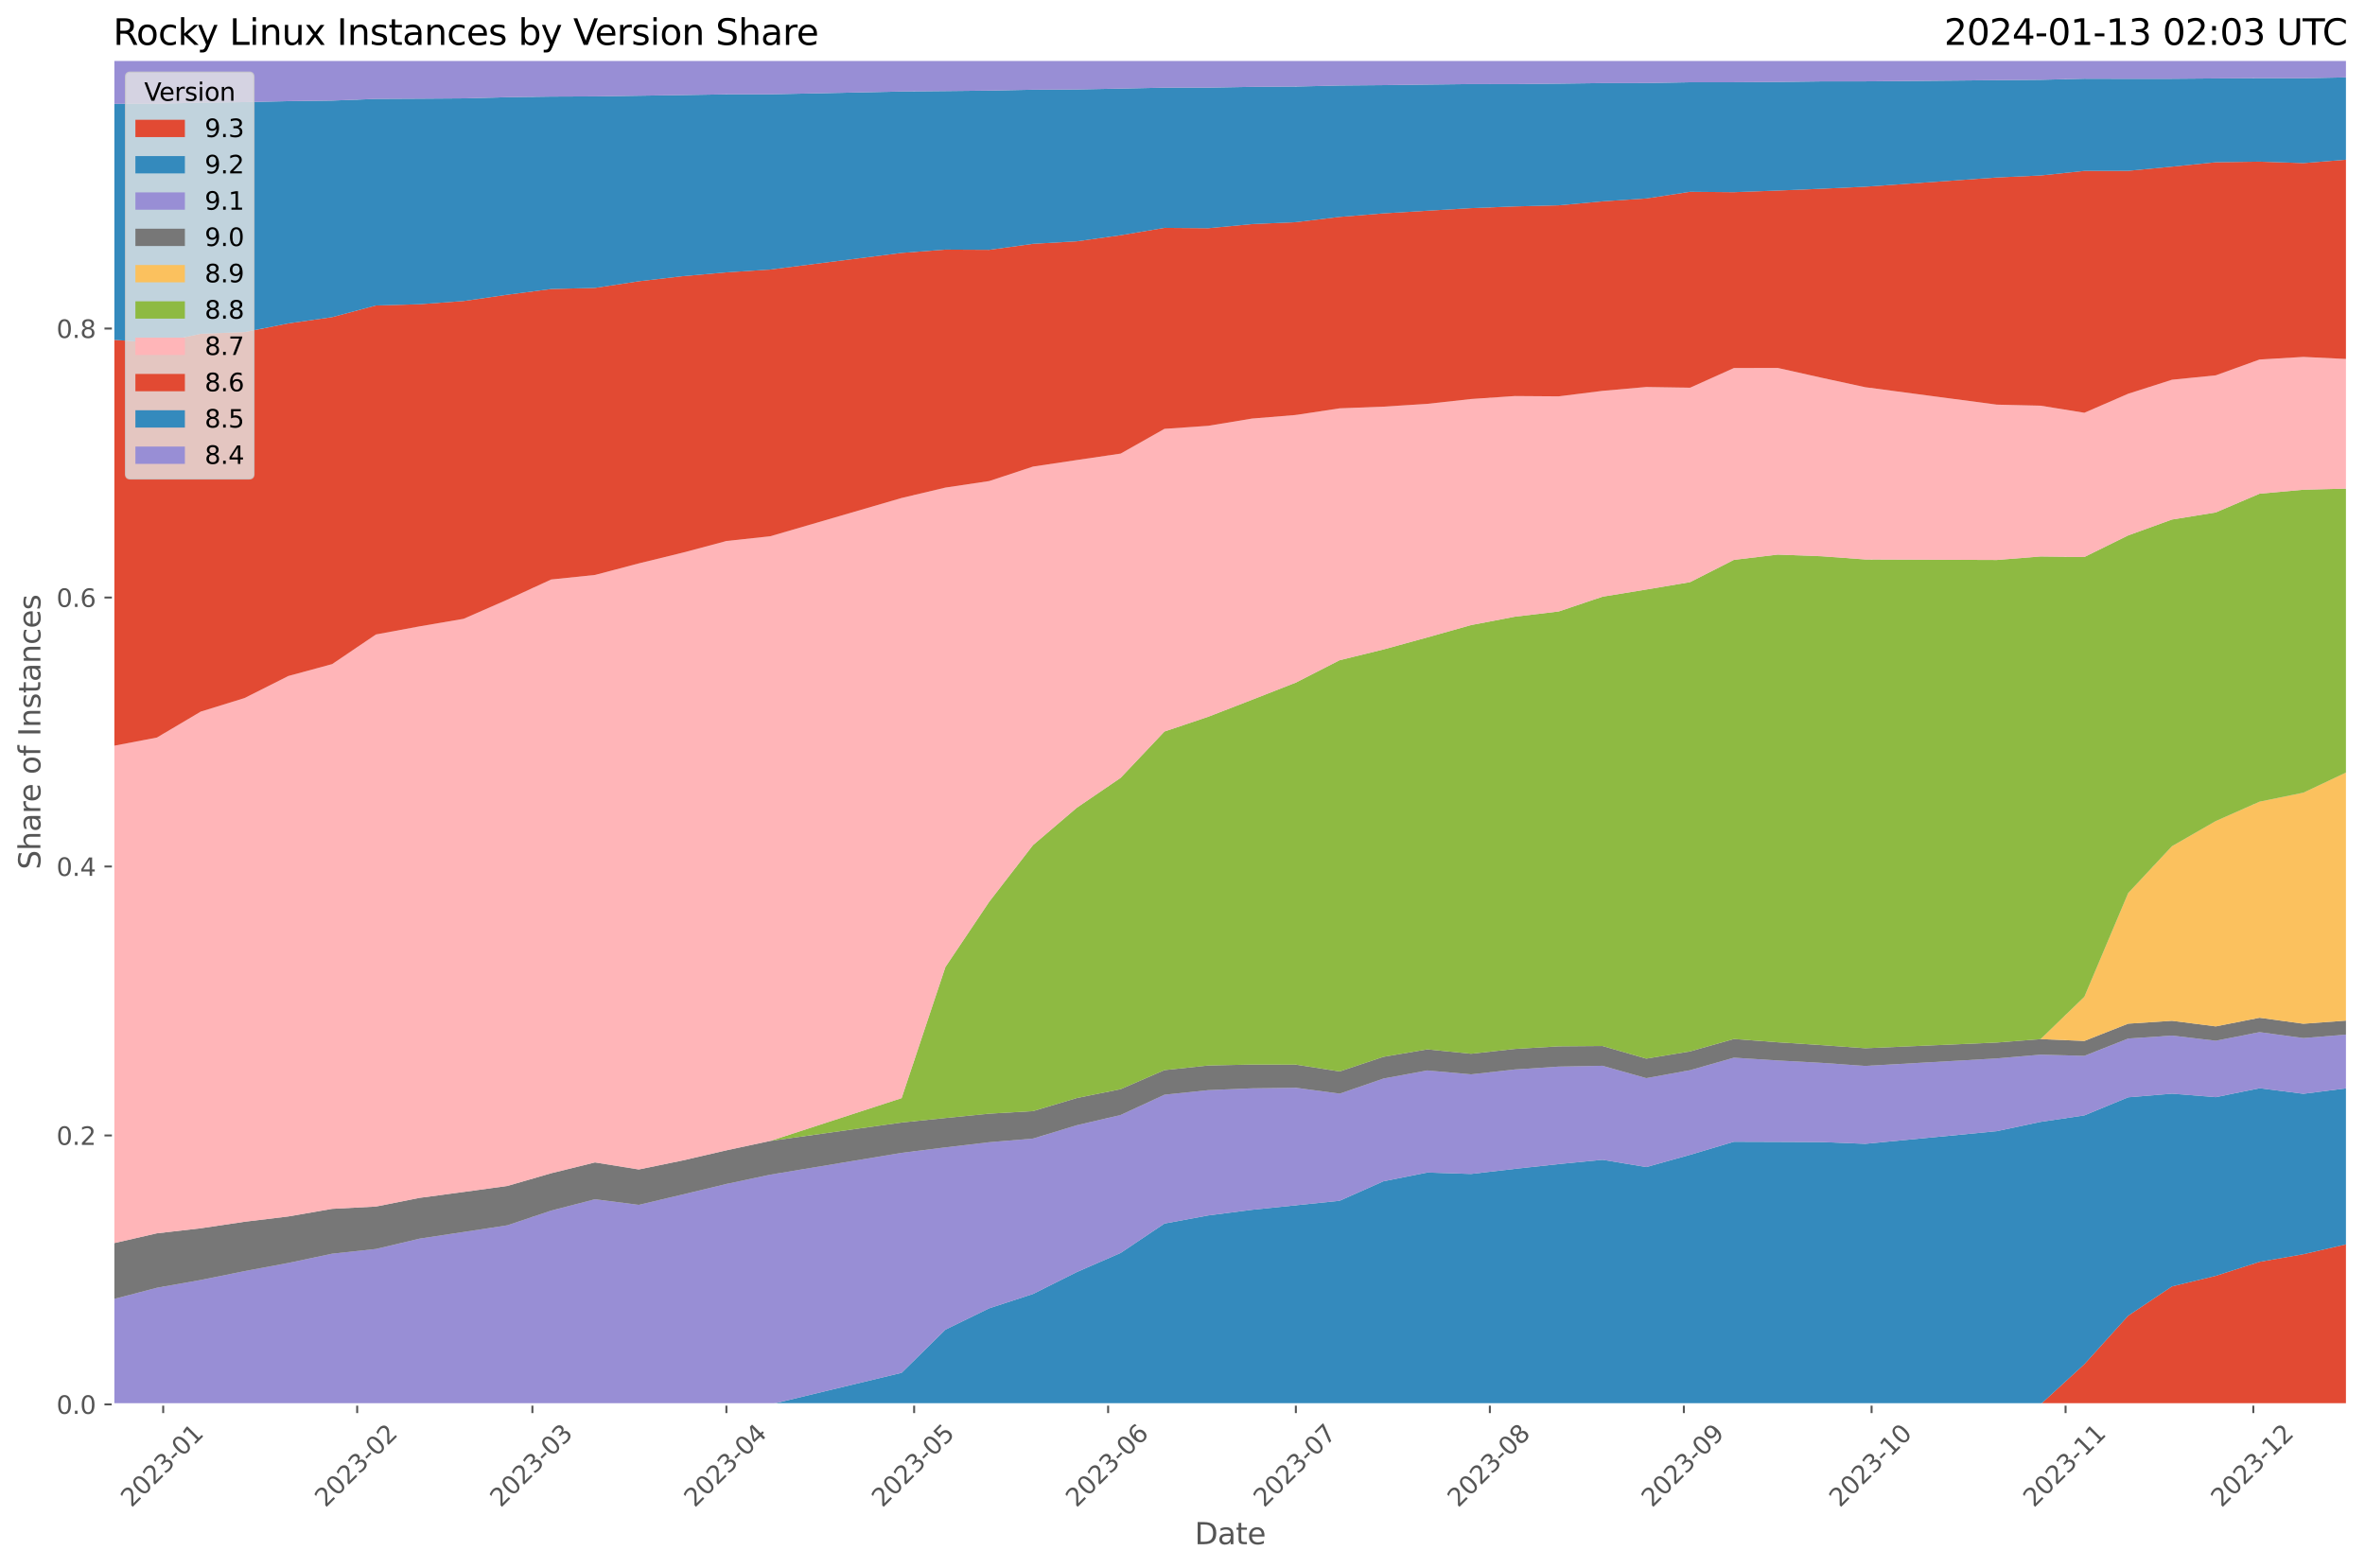 <?xml version="1.0" encoding="utf-8" standalone="no"?>
<!DOCTYPE svg PUBLIC "-//W3C//DTD SVG 1.1//EN"
  "http://www.w3.org/Graphics/SVG/1.1/DTD/svg11.dtd">
<svg xmlns:xlink="http://www.w3.org/1999/xlink" width="955.761pt" height="633.944pt" viewBox="0 0 955.761 633.944" xmlns="http://www.w3.org/2000/svg" version="1.1">
 <defs>
  <style type="text/css">*{stroke-linejoin: round; stroke-linecap: butt}</style>
 </defs>
 <g id="figure_1">
  <g id="patch_1">
   <path d="M 0 633.944 
L 955.761 633.944 
L 955.761 0 
L 0 0 
z
" style="fill: #ffffff"/>
  </g>
  <g id="axes_1">
   <g id="patch_2">
    <path d="M 45.717 567.742 
L 948.561 567.742 
L 948.561 24.142 
L 45.717 24.142 
z
" style="fill: #e5e5e5"/>
   </g>
   <g id="matplotlib.axis_1">
    <g id="xtick_1">
     <g id="line2d_1">
      <path d="M 65.949 567.742 
L 65.949 24.142 
" clip-path="url(#p1e5cd0f2a7)" style="fill: none; stroke: #ffffff; stroke-width: 0.8; stroke-linecap: square"/>
     </g>
     <g id="line2d_2">
      <defs>
       <path id="md040b9cd3e" d="M 0 0 
L 0 3.5 
" style="stroke: #555555; stroke-width: 0.8"/>
      </defs>
      <g>
       <use xlink:href="#md040b9cd3e" x="65.949" y="567.742" style="fill: #555555; stroke: #555555; stroke-width: 0.8"/>
      </g>
     </g>
     <g id="text_1">
      <!-- 2023-01 -->
      <g style="fill: #555555" transform="translate(53.127 609.66)rotate(-45)scale(0.1 -0.1)">
       <defs>
        <path id="DejaVuSans-32" d="M 1228 531 
L 3431 531 
L 3431 0 
L 469 0 
L 469 531 
Q 828 903 1448 1529 
Q 2069 2156 2228 2338 
Q 2531 2678 2651 2914 
Q 2772 3150 2772 3378 
Q 2772 3750 2511 3984 
Q 2250 4219 1831 4219 
Q 1534 4219 1204 4116 
Q 875 4013 500 3803 
L 500 4441 
Q 881 4594 1212 4672 
Q 1544 4750 1819 4750 
Q 2544 4750 2975 4387 
Q 3406 4025 3406 3419 
Q 3406 3131 3298 2873 
Q 3191 2616 2906 2266 
Q 2828 2175 2409 1742 
Q 1991 1309 1228 531 
z
" transform="scale(0.016)"/>
        <path id="DejaVuSans-30" d="M 2034 4250 
Q 1547 4250 1301 3770 
Q 1056 3291 1056 2328 
Q 1056 1369 1301 889 
Q 1547 409 2034 409 
Q 2525 409 2770 889 
Q 3016 1369 3016 2328 
Q 3016 3291 2770 3770 
Q 2525 4250 2034 4250 
z
M 2034 4750 
Q 2819 4750 3233 4129 
Q 3647 3509 3647 2328 
Q 3647 1150 3233 529 
Q 2819 -91 2034 -91 
Q 1250 -91 836 529 
Q 422 1150 422 2328 
Q 422 3509 836 4129 
Q 1250 4750 2034 4750 
z
" transform="scale(0.016)"/>
        <path id="DejaVuSans-33" d="M 2597 2516 
Q 3050 2419 3304 2112 
Q 3559 1806 3559 1356 
Q 3559 666 3084 287 
Q 2609 -91 1734 -91 
Q 1441 -91 1130 -33 
Q 819 25 488 141 
L 488 750 
Q 750 597 1062 519 
Q 1375 441 1716 441 
Q 2309 441 2620 675 
Q 2931 909 2931 1356 
Q 2931 1769 2642 2001 
Q 2353 2234 1838 2234 
L 1294 2234 
L 1294 2753 
L 1863 2753 
Q 2328 2753 2575 2939 
Q 2822 3125 2822 3475 
Q 2822 3834 2567 4026 
Q 2313 4219 1838 4219 
Q 1578 4219 1281 4162 
Q 984 4106 628 3988 
L 628 4550 
Q 988 4650 1302 4700 
Q 1616 4750 1894 4750 
Q 2613 4750 3031 4423 
Q 3450 4097 3450 3541 
Q 3450 3153 3228 2886 
Q 3006 2619 2597 2516 
z
" transform="scale(0.016)"/>
        <path id="DejaVuSans-2d" d="M 313 2009 
L 1997 2009 
L 1997 1497 
L 313 1497 
L 313 2009 
z
" transform="scale(0.016)"/>
        <path id="DejaVuSans-31" d="M 794 531 
L 1825 531 
L 1825 4091 
L 703 3866 
L 703 4441 
L 1819 4666 
L 2450 4666 
L 2450 531 
L 3481 531 
L 3481 0 
L 794 0 
L 794 531 
z
" transform="scale(0.016)"/>
       </defs>
       <use xlink:href="#DejaVuSans-32"/>
       <use xlink:href="#DejaVuSans-30" x="63.623"/>
       <use xlink:href="#DejaVuSans-32" x="127.246"/>
       <use xlink:href="#DejaVuSans-33" x="190.869"/>
       <use xlink:href="#DejaVuSans-2d" x="254.492"/>
       <use xlink:href="#DejaVuSans-30" x="290.576"/>
       <use xlink:href="#DejaVuSans-31" x="354.199"/>
      </g>
     </g>
    </g>
    <g id="xtick_2">
     <g id="line2d_3">
      <path d="M 144.347 567.742 
L 144.347 24.142 
" clip-path="url(#p1e5cd0f2a7)" style="fill: none; stroke: #ffffff; stroke-width: 0.8; stroke-linecap: square"/>
     </g>
     <g id="line2d_4">
      <g>
       <use xlink:href="#md040b9cd3e" x="144.347" y="567.742" style="fill: #555555; stroke: #555555; stroke-width: 0.8"/>
      </g>
     </g>
     <g id="text_2">
      <!-- 2023-02 -->
      <g style="fill: #555555" transform="translate(131.526 609.66)rotate(-45)scale(0.1 -0.1)">
       <use xlink:href="#DejaVuSans-32"/>
       <use xlink:href="#DejaVuSans-30" x="63.623"/>
       <use xlink:href="#DejaVuSans-32" x="127.246"/>
       <use xlink:href="#DejaVuSans-33" x="190.869"/>
       <use xlink:href="#DejaVuSans-2d" x="254.492"/>
       <use xlink:href="#DejaVuSans-30" x="290.576"/>
       <use xlink:href="#DejaVuSans-32" x="354.199"/>
      </g>
     </g>
    </g>
    <g id="xtick_3">
     <g id="line2d_5">
      <path d="M 215.158 567.742 
L 215.158 24.142 
" clip-path="url(#p1e5cd0f2a7)" style="fill: none; stroke: #ffffff; stroke-width: 0.8; stroke-linecap: square"/>
     </g>
     <g id="line2d_6">
      <g>
       <use xlink:href="#md040b9cd3e" x="215.158" y="567.742" style="fill: #555555; stroke: #555555; stroke-width: 0.8"/>
      </g>
     </g>
     <g id="text_3">
      <!-- 2023-03 -->
      <g style="fill: #555555" transform="translate(202.337 609.66)rotate(-45)scale(0.1 -0.1)">
       <use xlink:href="#DejaVuSans-32"/>
       <use xlink:href="#DejaVuSans-30" x="63.623"/>
       <use xlink:href="#DejaVuSans-32" x="127.246"/>
       <use xlink:href="#DejaVuSans-33" x="190.869"/>
       <use xlink:href="#DejaVuSans-2d" x="254.492"/>
       <use xlink:href="#DejaVuSans-30" x="290.576"/>
       <use xlink:href="#DejaVuSans-33" x="354.199"/>
      </g>
     </g>
    </g>
    <g id="xtick_4">
     <g id="line2d_7">
      <path d="M 293.556 567.742 
L 293.556 24.142 
" clip-path="url(#p1e5cd0f2a7)" style="fill: none; stroke: #ffffff; stroke-width: 0.8; stroke-linecap: square"/>
     </g>
     <g id="line2d_8">
      <g>
       <use xlink:href="#md040b9cd3e" x="293.556" y="567.742" style="fill: #555555; stroke: #555555; stroke-width: 0.8"/>
      </g>
     </g>
     <g id="text_4">
      <!-- 2023-04 -->
      <g style="fill: #555555" transform="translate(280.735 609.66)rotate(-45)scale(0.1 -0.1)">
       <defs>
        <path id="DejaVuSans-34" d="M 2419 4116 
L 825 1625 
L 2419 1625 
L 2419 4116 
z
M 2253 4666 
L 3047 4666 
L 3047 1625 
L 3713 1625 
L 3713 1100 
L 3047 1100 
L 3047 0 
L 2419 0 
L 2419 1100 
L 313 1100 
L 313 1709 
L 2253 4666 
z
" transform="scale(0.016)"/>
       </defs>
       <use xlink:href="#DejaVuSans-32"/>
       <use xlink:href="#DejaVuSans-30" x="63.623"/>
       <use xlink:href="#DejaVuSans-32" x="127.246"/>
       <use xlink:href="#DejaVuSans-33" x="190.869"/>
       <use xlink:href="#DejaVuSans-2d" x="254.492"/>
       <use xlink:href="#DejaVuSans-30" x="290.576"/>
       <use xlink:href="#DejaVuSans-34" x="354.199"/>
      </g>
     </g>
    </g>
    <g id="xtick_5">
     <g id="line2d_9">
      <path d="M 369.426 567.742 
L 369.426 24.142 
" clip-path="url(#p1e5cd0f2a7)" style="fill: none; stroke: #ffffff; stroke-width: 0.8; stroke-linecap: square"/>
     </g>
     <g id="line2d_10">
      <g>
       <use xlink:href="#md040b9cd3e" x="369.426" y="567.742" style="fill: #555555; stroke: #555555; stroke-width: 0.8"/>
      </g>
     </g>
     <g id="text_5">
      <!-- 2023-05 -->
      <g style="fill: #555555" transform="translate(356.604 609.66)rotate(-45)scale(0.1 -0.1)">
       <defs>
        <path id="DejaVuSans-35" d="M 691 4666 
L 3169 4666 
L 3169 4134 
L 1269 4134 
L 1269 2991 
Q 1406 3038 1543 3061 
Q 1681 3084 1819 3084 
Q 2600 3084 3056 2656 
Q 3513 2228 3513 1497 
Q 3513 744 3044 326 
Q 2575 -91 1722 -91 
Q 1428 -91 1123 -41 
Q 819 9 494 109 
L 494 744 
Q 775 591 1075 516 
Q 1375 441 1709 441 
Q 2250 441 2565 725 
Q 2881 1009 2881 1497 
Q 2881 1984 2565 2268 
Q 2250 2553 1709 2553 
Q 1456 2553 1204 2497 
Q 953 2441 691 2322 
L 691 4666 
z
" transform="scale(0.016)"/>
       </defs>
       <use xlink:href="#DejaVuSans-32"/>
       <use xlink:href="#DejaVuSans-30" x="63.623"/>
       <use xlink:href="#DejaVuSans-32" x="127.246"/>
       <use xlink:href="#DejaVuSans-33" x="190.869"/>
       <use xlink:href="#DejaVuSans-2d" x="254.492"/>
       <use xlink:href="#DejaVuSans-30" x="290.576"/>
       <use xlink:href="#DejaVuSans-35" x="354.199"/>
      </g>
     </g>
    </g>
    <g id="xtick_6">
     <g id="line2d_11">
      <path d="M 447.824 567.742 
L 447.824 24.142 
" clip-path="url(#p1e5cd0f2a7)" style="fill: none; stroke: #ffffff; stroke-width: 0.8; stroke-linecap: square"/>
     </g>
     <g id="line2d_12">
      <g>
       <use xlink:href="#md040b9cd3e" x="447.824" y="567.742" style="fill: #555555; stroke: #555555; stroke-width: 0.8"/>
      </g>
     </g>
     <g id="text_6">
      <!-- 2023-06 -->
      <g style="fill: #555555" transform="translate(435.003 609.66)rotate(-45)scale(0.1 -0.1)">
       <defs>
        <path id="DejaVuSans-36" d="M 2113 2584 
Q 1688 2584 1439 2293 
Q 1191 2003 1191 1497 
Q 1191 994 1439 701 
Q 1688 409 2113 409 
Q 2538 409 2786 701 
Q 3034 994 3034 1497 
Q 3034 2003 2786 2293 
Q 2538 2584 2113 2584 
z
M 3366 4563 
L 3366 3988 
Q 3128 4100 2886 4159 
Q 2644 4219 2406 4219 
Q 1781 4219 1451 3797 
Q 1122 3375 1075 2522 
Q 1259 2794 1537 2939 
Q 1816 3084 2150 3084 
Q 2853 3084 3261 2657 
Q 3669 2231 3669 1497 
Q 3669 778 3244 343 
Q 2819 -91 2113 -91 
Q 1303 -91 875 529 
Q 447 1150 447 2328 
Q 447 3434 972 4092 
Q 1497 4750 2381 4750 
Q 2619 4750 2861 4703 
Q 3103 4656 3366 4563 
z
" transform="scale(0.016)"/>
       </defs>
       <use xlink:href="#DejaVuSans-32"/>
       <use xlink:href="#DejaVuSans-30" x="63.623"/>
       <use xlink:href="#DejaVuSans-32" x="127.246"/>
       <use xlink:href="#DejaVuSans-33" x="190.869"/>
       <use xlink:href="#DejaVuSans-2d" x="254.492"/>
       <use xlink:href="#DejaVuSans-30" x="290.576"/>
       <use xlink:href="#DejaVuSans-36" x="354.199"/>
      </g>
     </g>
    </g>
    <g id="xtick_7">
     <g id="line2d_13">
      <path d="M 523.693 567.742 
L 523.693 24.142 
" clip-path="url(#p1e5cd0f2a7)" style="fill: none; stroke: #ffffff; stroke-width: 0.8; stroke-linecap: square"/>
     </g>
     <g id="line2d_14">
      <g>
       <use xlink:href="#md040b9cd3e" x="523.693" y="567.742" style="fill: #555555; stroke: #555555; stroke-width: 0.8"/>
      </g>
     </g>
     <g id="text_7">
      <!-- 2023-07 -->
      <g style="fill: #555555" transform="translate(510.872 609.66)rotate(-45)scale(0.1 -0.1)">
       <defs>
        <path id="DejaVuSans-37" d="M 525 4666 
L 3525 4666 
L 3525 4397 
L 1831 0 
L 1172 0 
L 2766 4134 
L 525 4134 
L 525 4666 
z
" transform="scale(0.016)"/>
       </defs>
       <use xlink:href="#DejaVuSans-32"/>
       <use xlink:href="#DejaVuSans-30" x="63.623"/>
       <use xlink:href="#DejaVuSans-32" x="127.246"/>
       <use xlink:href="#DejaVuSans-33" x="190.869"/>
       <use xlink:href="#DejaVuSans-2d" x="254.492"/>
       <use xlink:href="#DejaVuSans-30" x="290.576"/>
       <use xlink:href="#DejaVuSans-37" x="354.199"/>
      </g>
     </g>
    </g>
    <g id="xtick_8">
     <g id="line2d_15">
      <path d="M 602.091 567.742 
L 602.091 24.142 
" clip-path="url(#p1e5cd0f2a7)" style="fill: none; stroke: #ffffff; stroke-width: 0.8; stroke-linecap: square"/>
     </g>
     <g id="line2d_16">
      <g>
       <use xlink:href="#md040b9cd3e" x="602.091" y="567.742" style="fill: #555555; stroke: #555555; stroke-width: 0.8"/>
      </g>
     </g>
     <g id="text_8">
      <!-- 2023-08 -->
      <g style="fill: #555555" transform="translate(589.27 609.66)rotate(-45)scale(0.1 -0.1)">
       <defs>
        <path id="DejaVuSans-38" d="M 2034 2216 
Q 1584 2216 1326 1975 
Q 1069 1734 1069 1313 
Q 1069 891 1326 650 
Q 1584 409 2034 409 
Q 2484 409 2743 651 
Q 3003 894 3003 1313 
Q 3003 1734 2745 1975 
Q 2488 2216 2034 2216 
z
M 1403 2484 
Q 997 2584 770 2862 
Q 544 3141 544 3541 
Q 544 4100 942 4425 
Q 1341 4750 2034 4750 
Q 2731 4750 3128 4425 
Q 3525 4100 3525 3541 
Q 3525 3141 3298 2862 
Q 3072 2584 2669 2484 
Q 3125 2378 3379 2068 
Q 3634 1759 3634 1313 
Q 3634 634 3220 271 
Q 2806 -91 2034 -91 
Q 1263 -91 848 271 
Q 434 634 434 1313 
Q 434 1759 690 2068 
Q 947 2378 1403 2484 
z
M 1172 3481 
Q 1172 3119 1398 2916 
Q 1625 2713 2034 2713 
Q 2441 2713 2670 2916 
Q 2900 3119 2900 3481 
Q 2900 3844 2670 4047 
Q 2441 4250 2034 4250 
Q 1625 4250 1398 4047 
Q 1172 3844 1172 3481 
z
" transform="scale(0.016)"/>
       </defs>
       <use xlink:href="#DejaVuSans-32"/>
       <use xlink:href="#DejaVuSans-30" x="63.623"/>
       <use xlink:href="#DejaVuSans-32" x="127.246"/>
       <use xlink:href="#DejaVuSans-33" x="190.869"/>
       <use xlink:href="#DejaVuSans-2d" x="254.492"/>
       <use xlink:href="#DejaVuSans-30" x="290.576"/>
       <use xlink:href="#DejaVuSans-38" x="354.199"/>
      </g>
     </g>
    </g>
    <g id="xtick_9">
     <g id="line2d_17">
      <path d="M 680.49 567.742 
L 680.49 24.142 
" clip-path="url(#p1e5cd0f2a7)" style="fill: none; stroke: #ffffff; stroke-width: 0.8; stroke-linecap: square"/>
     </g>
     <g id="line2d_18">
      <g>
       <use xlink:href="#md040b9cd3e" x="680.49" y="567.742" style="fill: #555555; stroke: #555555; stroke-width: 0.8"/>
      </g>
     </g>
     <g id="text_9">
      <!-- 2023-09 -->
      <g style="fill: #555555" transform="translate(667.668 609.66)rotate(-45)scale(0.1 -0.1)">
       <defs>
        <path id="DejaVuSans-39" d="M 703 97 
L 703 672 
Q 941 559 1184 500 
Q 1428 441 1663 441 
Q 2288 441 2617 861 
Q 2947 1281 2994 2138 
Q 2813 1869 2534 1725 
Q 2256 1581 1919 1581 
Q 1219 1581 811 2004 
Q 403 2428 403 3163 
Q 403 3881 828 4315 
Q 1253 4750 1959 4750 
Q 2769 4750 3195 4129 
Q 3622 3509 3622 2328 
Q 3622 1225 3098 567 
Q 2575 -91 1691 -91 
Q 1453 -91 1209 -44 
Q 966 3 703 97 
z
M 1959 2075 
Q 2384 2075 2632 2365 
Q 2881 2656 2881 3163 
Q 2881 3666 2632 3958 
Q 2384 4250 1959 4250 
Q 1534 4250 1286 3958 
Q 1038 3666 1038 3163 
Q 1038 2656 1286 2365 
Q 1534 2075 1959 2075 
z
" transform="scale(0.016)"/>
       </defs>
       <use xlink:href="#DejaVuSans-32"/>
       <use xlink:href="#DejaVuSans-30" x="63.623"/>
       <use xlink:href="#DejaVuSans-32" x="127.246"/>
       <use xlink:href="#DejaVuSans-33" x="190.869"/>
       <use xlink:href="#DejaVuSans-2d" x="254.492"/>
       <use xlink:href="#DejaVuSans-30" x="290.576"/>
       <use xlink:href="#DejaVuSans-39" x="354.199"/>
      </g>
     </g>
    </g>
    <g id="xtick_10">
     <g id="line2d_19">
      <path d="M 756.359 567.742 
L 756.359 24.142 
" clip-path="url(#p1e5cd0f2a7)" style="fill: none; stroke: #ffffff; stroke-width: 0.8; stroke-linecap: square"/>
     </g>
     <g id="line2d_20">
      <g>
       <use xlink:href="#md040b9cd3e" x="756.359" y="567.742" style="fill: #555555; stroke: #555555; stroke-width: 0.8"/>
      </g>
     </g>
     <g id="text_10">
      <!-- 2023-10 -->
      <g style="fill: #555555" transform="translate(743.538 609.66)rotate(-45)scale(0.1 -0.1)">
       <use xlink:href="#DejaVuSans-32"/>
       <use xlink:href="#DejaVuSans-30" x="63.623"/>
       <use xlink:href="#DejaVuSans-32" x="127.246"/>
       <use xlink:href="#DejaVuSans-33" x="190.869"/>
       <use xlink:href="#DejaVuSans-2d" x="254.492"/>
       <use xlink:href="#DejaVuSans-31" x="290.576"/>
       <use xlink:href="#DejaVuSans-30" x="354.199"/>
      </g>
     </g>
    </g>
    <g id="xtick_11">
     <g id="line2d_21">
      <path d="M 834.757 567.742 
L 834.757 24.142 
" clip-path="url(#p1e5cd0f2a7)" style="fill: none; stroke: #ffffff; stroke-width: 0.8; stroke-linecap: square"/>
     </g>
     <g id="line2d_22">
      <g>
       <use xlink:href="#md040b9cd3e" x="834.757" y="567.742" style="fill: #555555; stroke: #555555; stroke-width: 0.8"/>
      </g>
     </g>
     <g id="text_11">
      <!-- 2023-11 -->
      <g style="fill: #555555" transform="translate(821.936 609.66)rotate(-45)scale(0.1 -0.1)">
       <use xlink:href="#DejaVuSans-32"/>
       <use xlink:href="#DejaVuSans-30" x="63.623"/>
       <use xlink:href="#DejaVuSans-32" x="127.246"/>
       <use xlink:href="#DejaVuSans-33" x="190.869"/>
       <use xlink:href="#DejaVuSans-2d" x="254.492"/>
       <use xlink:href="#DejaVuSans-31" x="290.576"/>
       <use xlink:href="#DejaVuSans-31" x="354.199"/>
      </g>
     </g>
    </g>
    <g id="xtick_12">
     <g id="line2d_23">
      <path d="M 910.626 567.742 
L 910.626 24.142 
" clip-path="url(#p1e5cd0f2a7)" style="fill: none; stroke: #ffffff; stroke-width: 0.8; stroke-linecap: square"/>
     </g>
     <g id="line2d_24">
      <g>
       <use xlink:href="#md040b9cd3e" x="910.626" y="567.742" style="fill: #555555; stroke: #555555; stroke-width: 0.8"/>
      </g>
     </g>
     <g id="text_12">
      <!-- 2023-12 -->
      <g style="fill: #555555" transform="translate(897.805 609.66)rotate(-45)scale(0.1 -0.1)">
       <use xlink:href="#DejaVuSans-32"/>
       <use xlink:href="#DejaVuSans-30" x="63.623"/>
       <use xlink:href="#DejaVuSans-32" x="127.246"/>
       <use xlink:href="#DejaVuSans-33" x="190.869"/>
       <use xlink:href="#DejaVuSans-2d" x="254.492"/>
       <use xlink:href="#DejaVuSans-31" x="290.576"/>
       <use xlink:href="#DejaVuSans-32" x="354.199"/>
      </g>
     </g>
    </g>
    <g id="text_13">
     <!-- Date -->
     <g style="fill: #555555" transform="translate(482.798 624.248)scale(0.12 -0.12)">
      <defs>
       <path id="DejaVuSans-44" d="M 1259 4147 
L 1259 519 
L 2022 519 
Q 2988 519 3436 956 
Q 3884 1394 3884 2338 
Q 3884 3275 3436 3711 
Q 2988 4147 2022 4147 
L 1259 4147 
z
M 628 4666 
L 1925 4666 
Q 3281 4666 3915 4102 
Q 4550 3538 4550 2338 
Q 4550 1131 3912 565 
Q 3275 0 1925 0 
L 628 0 
L 628 4666 
z
" transform="scale(0.016)"/>
       <path id="DejaVuSans-61" d="M 2194 1759 
Q 1497 1759 1228 1600 
Q 959 1441 959 1056 
Q 959 750 1161 570 
Q 1363 391 1709 391 
Q 2188 391 2477 730 
Q 2766 1069 2766 1631 
L 2766 1759 
L 2194 1759 
z
M 3341 1997 
L 3341 0 
L 2766 0 
L 2766 531 
Q 2569 213 2275 61 
Q 1981 -91 1556 -91 
Q 1019 -91 701 211 
Q 384 513 384 1019 
Q 384 1609 779 1909 
Q 1175 2209 1959 2209 
L 2766 2209 
L 2766 2266 
Q 2766 2663 2505 2880 
Q 2244 3097 1772 3097 
Q 1472 3097 1187 3025 
Q 903 2953 641 2809 
L 641 3341 
Q 956 3463 1253 3523 
Q 1550 3584 1831 3584 
Q 2591 3584 2966 3190 
Q 3341 2797 3341 1997 
z
" transform="scale(0.016)"/>
       <path id="DejaVuSans-74" d="M 1172 4494 
L 1172 3500 
L 2356 3500 
L 2356 3053 
L 1172 3053 
L 1172 1153 
Q 1172 725 1289 603 
Q 1406 481 1766 481 
L 2356 481 
L 2356 0 
L 1766 0 
Q 1100 0 847 248 
Q 594 497 594 1153 
L 594 3053 
L 172 3053 
L 172 3500 
L 594 3500 
L 594 4494 
L 1172 4494 
z
" transform="scale(0.016)"/>
       <path id="DejaVuSans-65" d="M 3597 1894 
L 3597 1613 
L 953 1613 
Q 991 1019 1311 708 
Q 1631 397 2203 397 
Q 2534 397 2845 478 
Q 3156 559 3463 722 
L 3463 178 
Q 3153 47 2828 -22 
Q 2503 -91 2169 -91 
Q 1331 -91 842 396 
Q 353 884 353 1716 
Q 353 2575 817 3079 
Q 1281 3584 2069 3584 
Q 2775 3584 3186 3129 
Q 3597 2675 3597 1894 
z
M 3022 2063 
Q 3016 2534 2758 2815 
Q 2500 3097 2075 3097 
Q 1594 3097 1305 2825 
Q 1016 2553 972 2059 
L 3022 2063 
z
" transform="scale(0.016)"/>
      </defs>
      <use xlink:href="#DejaVuSans-44"/>
      <use xlink:href="#DejaVuSans-61" x="77.002"/>
      <use xlink:href="#DejaVuSans-74" x="138.281"/>
      <use xlink:href="#DejaVuSans-65" x="177.49"/>
     </g>
    </g>
   </g>
   <g id="matplotlib.axis_2">
    <g id="ytick_1">
     <g id="line2d_25">
      <path d="M 45.717 567.742 
L 948.561 567.742 
" clip-path="url(#p1e5cd0f2a7)" style="fill: none; stroke: #ffffff; stroke-width: 0.8; stroke-linecap: square"/>
     </g>
     <g id="line2d_26">
      <defs>
       <path id="mdfaeab93fc" d="M 0 0 
L -3.5 0 
" style="stroke: #555555; stroke-width: 0.8"/>
      </defs>
      <g>
       <use xlink:href="#mdfaeab93fc" x="45.717" y="567.742" style="fill: #555555; stroke: #555555; stroke-width: 0.8"/>
      </g>
     </g>
     <g id="text_14">
      <!-- 0.0 -->
      <g style="fill: #555555" transform="translate(22.814 571.541)scale(0.1 -0.1)">
       <defs>
        <path id="DejaVuSans-2e" d="M 684 794 
L 1344 794 
L 1344 0 
L 684 0 
L 684 794 
z
" transform="scale(0.016)"/>
       </defs>
       <use xlink:href="#DejaVuSans-30"/>
       <use xlink:href="#DejaVuSans-2e" x="63.623"/>
       <use xlink:href="#DejaVuSans-30" x="95.41"/>
      </g>
     </g>
    </g>
    <g id="ytick_2">
     <g id="line2d_27">
      <path d="M 45.717 459.01 
L 948.561 459.01 
" clip-path="url(#p1e5cd0f2a7)" style="fill: none; stroke: #ffffff; stroke-width: 0.8; stroke-linecap: square"/>
     </g>
     <g id="line2d_28">
      <g>
       <use xlink:href="#mdfaeab93fc" x="45.717" y="459.01" style="fill: #555555; stroke: #555555; stroke-width: 0.8"/>
      </g>
     </g>
     <g id="text_15">
      <!-- 0.2 -->
      <g style="fill: #555555" transform="translate(22.814 462.809)scale(0.1 -0.1)">
       <use xlink:href="#DejaVuSans-30"/>
       <use xlink:href="#DejaVuSans-2e" x="63.623"/>
       <use xlink:href="#DejaVuSans-32" x="95.41"/>
      </g>
     </g>
    </g>
    <g id="ytick_3">
     <g id="line2d_29">
      <path d="M 45.717 350.278 
L 948.561 350.278 
" clip-path="url(#p1e5cd0f2a7)" style="fill: none; stroke: #ffffff; stroke-width: 0.8; stroke-linecap: square"/>
     </g>
     <g id="line2d_30">
      <g>
       <use xlink:href="#mdfaeab93fc" x="45.717" y="350.278" style="fill: #555555; stroke: #555555; stroke-width: 0.8"/>
      </g>
     </g>
     <g id="text_16">
      <!-- 0.4 -->
      <g style="fill: #555555" transform="translate(22.814 354.077)scale(0.1 -0.1)">
       <use xlink:href="#DejaVuSans-30"/>
       <use xlink:href="#DejaVuSans-2e" x="63.623"/>
       <use xlink:href="#DejaVuSans-34" x="95.41"/>
      </g>
     </g>
    </g>
    <g id="ytick_4">
     <g id="line2d_31">
      <path d="M 45.717 241.546 
L 948.561 241.546 
" clip-path="url(#p1e5cd0f2a7)" style="fill: none; stroke: #ffffff; stroke-width: 0.8; stroke-linecap: square"/>
     </g>
     <g id="line2d_32">
      <g>
       <use xlink:href="#mdfaeab93fc" x="45.717" y="241.546" style="fill: #555555; stroke: #555555; stroke-width: 0.8"/>
      </g>
     </g>
     <g id="text_17">
      <!-- 0.6 -->
      <g style="fill: #555555" transform="translate(22.814 245.345)scale(0.1 -0.1)">
       <use xlink:href="#DejaVuSans-30"/>
       <use xlink:href="#DejaVuSans-2e" x="63.623"/>
       <use xlink:href="#DejaVuSans-36" x="95.41"/>
      </g>
     </g>
    </g>
    <g id="ytick_5">
     <g id="line2d_33">
      <path d="M 45.717 132.814 
L 948.561 132.814 
" clip-path="url(#p1e5cd0f2a7)" style="fill: none; stroke: #ffffff; stroke-width: 0.8; stroke-linecap: square"/>
     </g>
     <g id="line2d_34">
      <g>
       <use xlink:href="#mdfaeab93fc" x="45.717" y="132.814" style="fill: #555555; stroke: #555555; stroke-width: 0.8"/>
      </g>
     </g>
     <g id="text_18">
      <!-- 0.8 -->
      <g style="fill: #555555" transform="translate(22.814 136.613)scale(0.1 -0.1)">
       <use xlink:href="#DejaVuSans-30"/>
       <use xlink:href="#DejaVuSans-2e" x="63.623"/>
       <use xlink:href="#DejaVuSans-38" x="95.41"/>
      </g>
     </g>
    </g>
    <g id="text_19">
     <!-- Share of Instances -->
     <g style="fill: #555555" transform="translate(16.318 351.497)rotate(-90)scale(0.12 -0.12)">
      <defs>
       <path id="DejaVuSans-53" d="M 3425 4513 
L 3425 3897 
Q 3066 4069 2747 4153 
Q 2428 4238 2131 4238 
Q 1616 4238 1336 4038 
Q 1056 3838 1056 3469 
Q 1056 3159 1242 3001 
Q 1428 2844 1947 2747 
L 2328 2669 
Q 3034 2534 3370 2195 
Q 3706 1856 3706 1288 
Q 3706 609 3251 259 
Q 2797 -91 1919 -91 
Q 1588 -91 1214 -16 
Q 841 59 441 206 
L 441 856 
Q 825 641 1194 531 
Q 1563 422 1919 422 
Q 2459 422 2753 634 
Q 3047 847 3047 1241 
Q 3047 1584 2836 1778 
Q 2625 1972 2144 2069 
L 1759 2144 
Q 1053 2284 737 2584 
Q 422 2884 422 3419 
Q 422 4038 858 4394 
Q 1294 4750 2059 4750 
Q 2388 4750 2728 4690 
Q 3069 4631 3425 4513 
z
" transform="scale(0.016)"/>
       <path id="DejaVuSans-68" d="M 3513 2113 
L 3513 0 
L 2938 0 
L 2938 2094 
Q 2938 2591 2744 2837 
Q 2550 3084 2163 3084 
Q 1697 3084 1428 2787 
Q 1159 2491 1159 1978 
L 1159 0 
L 581 0 
L 581 4863 
L 1159 4863 
L 1159 2956 
Q 1366 3272 1645 3428 
Q 1925 3584 2291 3584 
Q 2894 3584 3203 3211 
Q 3513 2838 3513 2113 
z
" transform="scale(0.016)"/>
       <path id="DejaVuSans-72" d="M 2631 2963 
Q 2534 3019 2420 3045 
Q 2306 3072 2169 3072 
Q 1681 3072 1420 2755 
Q 1159 2438 1159 1844 
L 1159 0 
L 581 0 
L 581 3500 
L 1159 3500 
L 1159 2956 
Q 1341 3275 1631 3429 
Q 1922 3584 2338 3584 
Q 2397 3584 2469 3576 
Q 2541 3569 2628 3553 
L 2631 2963 
z
" transform="scale(0.016)"/>
       <path id="DejaVuSans-20" transform="scale(0.016)"/>
       <path id="DejaVuSans-6f" d="M 1959 3097 
Q 1497 3097 1228 2736 
Q 959 2375 959 1747 
Q 959 1119 1226 758 
Q 1494 397 1959 397 
Q 2419 397 2687 759 
Q 2956 1122 2956 1747 
Q 2956 2369 2687 2733 
Q 2419 3097 1959 3097 
z
M 1959 3584 
Q 2709 3584 3137 3096 
Q 3566 2609 3566 1747 
Q 3566 888 3137 398 
Q 2709 -91 1959 -91 
Q 1206 -91 779 398 
Q 353 888 353 1747 
Q 353 2609 779 3096 
Q 1206 3584 1959 3584 
z
" transform="scale(0.016)"/>
       <path id="DejaVuSans-66" d="M 2375 4863 
L 2375 4384 
L 1825 4384 
Q 1516 4384 1395 4259 
Q 1275 4134 1275 3809 
L 1275 3500 
L 2222 3500 
L 2222 3053 
L 1275 3053 
L 1275 0 
L 697 0 
L 697 3053 
L 147 3053 
L 147 3500 
L 697 3500 
L 697 3744 
Q 697 4328 969 4595 
Q 1241 4863 1831 4863 
L 2375 4863 
z
" transform="scale(0.016)"/>
       <path id="DejaVuSans-49" d="M 628 4666 
L 1259 4666 
L 1259 0 
L 628 0 
L 628 4666 
z
" transform="scale(0.016)"/>
       <path id="DejaVuSans-6e" d="M 3513 2113 
L 3513 0 
L 2938 0 
L 2938 2094 
Q 2938 2591 2744 2837 
Q 2550 3084 2163 3084 
Q 1697 3084 1428 2787 
Q 1159 2491 1159 1978 
L 1159 0 
L 581 0 
L 581 3500 
L 1159 3500 
L 1159 2956 
Q 1366 3272 1645 3428 
Q 1925 3584 2291 3584 
Q 2894 3584 3203 3211 
Q 3513 2838 3513 2113 
z
" transform="scale(0.016)"/>
       <path id="DejaVuSans-73" d="M 2834 3397 
L 2834 2853 
Q 2591 2978 2328 3040 
Q 2066 3103 1784 3103 
Q 1356 3103 1142 2972 
Q 928 2841 928 2578 
Q 928 2378 1081 2264 
Q 1234 2150 1697 2047 
L 1894 2003 
Q 2506 1872 2764 1633 
Q 3022 1394 3022 966 
Q 3022 478 2636 193 
Q 2250 -91 1575 -91 
Q 1294 -91 989 -36 
Q 684 19 347 128 
L 347 722 
Q 666 556 975 473 
Q 1284 391 1588 391 
Q 1994 391 2212 530 
Q 2431 669 2431 922 
Q 2431 1156 2273 1281 
Q 2116 1406 1581 1522 
L 1381 1569 
Q 847 1681 609 1914 
Q 372 2147 372 2553 
Q 372 3047 722 3315 
Q 1072 3584 1716 3584 
Q 2034 3584 2315 3537 
Q 2597 3491 2834 3397 
z
" transform="scale(0.016)"/>
       <path id="DejaVuSans-63" d="M 3122 3366 
L 3122 2828 
Q 2878 2963 2633 3030 
Q 2388 3097 2138 3097 
Q 1578 3097 1268 2742 
Q 959 2388 959 1747 
Q 959 1106 1268 751 
Q 1578 397 2138 397 
Q 2388 397 2633 464 
Q 2878 531 3122 666 
L 3122 134 
Q 2881 22 2623 -34 
Q 2366 -91 2075 -91 
Q 1284 -91 818 406 
Q 353 903 353 1747 
Q 353 2603 823 3093 
Q 1294 3584 2113 3584 
Q 2378 3584 2631 3529 
Q 2884 3475 3122 3366 
z
" transform="scale(0.016)"/>
      </defs>
      <use xlink:href="#DejaVuSans-53"/>
      <use xlink:href="#DejaVuSans-68" x="63.477"/>
      <use xlink:href="#DejaVuSans-61" x="126.855"/>
      <use xlink:href="#DejaVuSans-72" x="188.135"/>
      <use xlink:href="#DejaVuSans-65" x="226.998"/>
      <use xlink:href="#DejaVuSans-20" x="288.521"/>
      <use xlink:href="#DejaVuSans-6f" x="320.309"/>
      <use xlink:href="#DejaVuSans-66" x="381.49"/>
      <use xlink:href="#DejaVuSans-20" x="416.695"/>
      <use xlink:href="#DejaVuSans-49" x="448.482"/>
      <use xlink:href="#DejaVuSans-6e" x="477.975"/>
      <use xlink:href="#DejaVuSans-73" x="541.354"/>
      <use xlink:href="#DejaVuSans-74" x="593.453"/>
      <use xlink:href="#DejaVuSans-61" x="632.662"/>
      <use xlink:href="#DejaVuSans-6e" x="693.941"/>
      <use xlink:href="#DejaVuSans-63" x="757.32"/>
      <use xlink:href="#DejaVuSans-65" x="812.301"/>
      <use xlink:href="#DejaVuSans-73" x="873.824"/>
     </g>
    </g>
   </g>
   <g id="PolyCollection_1">
    <path d="M 45.717 567.742 
L 45.717 567.742 
L 63.42 567.742 
L 81.123 567.742 
L 98.825 567.742 
L 116.528 567.742 
L 134.231 567.742 
L 151.934 567.742 
L 169.637 567.742 
L 187.339 567.742 
L 205.042 567.742 
L 222.745 567.742 
L 240.448 567.742 
L 258.151 567.742 
L 275.854 567.742 
L 293.556 567.742 
L 311.259 567.742 
L 364.368 567.742 
L 382.071 567.742 
L 399.773 567.742 
L 417.476 567.742 
L 435.179 567.742 
L 452.882 567.742 
L 470.585 567.742 
L 488.287 567.742 
L 505.99 567.742 
L 523.693 567.742 
L 541.396 567.742 
L 559.099 567.742 
L 576.802 567.742 
L 594.504 567.742 
L 612.207 567.742 
L 629.91 567.742 
L 647.613 567.742 
L 665.316 567.742 
L 683.019 567.742 
L 700.721 567.742 
L 718.424 567.742 
L 736.127 567.742 
L 753.83 567.742 
L 806.938 567.742 
L 824.641 567.742 
L 842.344 567.742 
L 860.047 567.742 
L 877.75 567.742 
L 895.452 567.742 
L 913.155 567.742 
L 930.858 567.742 
L 948.561 567.742 
L 948.561 502.927 
L 948.561 502.927 
L 930.858 507.002 
L 913.155 510.087 
L 895.452 515.753 
L 877.75 520.026 
L 860.047 531.883 
L 842.344 551.476 
L 824.641 567.691 
L 806.938 567.741 
L 753.83 567.742 
L 736.127 567.742 
L 718.424 567.742 
L 700.721 567.742 
L 683.019 567.742 
L 665.316 567.742 
L 647.613 567.742 
L 629.91 567.742 
L 612.207 567.742 
L 594.504 567.742 
L 576.802 567.742 
L 559.099 567.742 
L 541.396 567.742 
L 523.693 567.742 
L 505.99 567.742 
L 488.287 567.742 
L 470.585 567.742 
L 452.882 567.742 
L 435.179 567.742 
L 417.476 567.742 
L 399.773 567.742 
L 382.071 567.742 
L 364.368 567.742 
L 311.259 567.742 
L 293.556 567.742 
L 275.854 567.742 
L 258.151 567.742 
L 240.448 567.742 
L 222.745 567.742 
L 205.042 567.742 
L 187.339 567.742 
L 169.637 567.742 
L 151.934 567.742 
L 134.231 567.742 
L 116.528 567.742 
L 98.825 567.742 
L 81.123 567.742 
L 63.42 567.742 
L 45.717 567.742 
z
" clip-path="url(#p1e5cd0f2a7)" style="fill: #e24a33"/>
   </g>
   <g id="PolyCollection_2">
    <path d="M 45.717 567.742 
L 45.717 567.742 
L 63.42 567.742 
L 81.123 567.742 
L 98.825 567.742 
L 116.528 567.742 
L 134.231 567.742 
L 151.934 567.742 
L 169.637 567.742 
L 187.339 567.742 
L 205.042 567.742 
L 222.745 567.742 
L 240.448 567.742 
L 258.151 567.742 
L 275.854 567.742 
L 293.556 567.742 
L 311.259 567.742 
L 364.368 567.742 
L 382.071 567.742 
L 399.773 567.742 
L 417.476 567.742 
L 435.179 567.742 
L 452.882 567.742 
L 470.585 567.742 
L 488.287 567.742 
L 505.99 567.742 
L 523.693 567.742 
L 541.396 567.742 
L 559.099 567.742 
L 576.802 567.742 
L 594.504 567.742 
L 612.207 567.742 
L 629.91 567.742 
L 647.613 567.742 
L 665.316 567.742 
L 683.019 567.742 
L 700.721 567.742 
L 718.424 567.742 
L 736.127 567.742 
L 753.83 567.742 
L 806.938 567.741 
L 824.641 567.691 
L 842.344 551.476 
L 860.047 531.883 
L 877.75 520.026 
L 895.452 515.753 
L 913.155 510.087 
L 930.858 507.002 
L 948.561 502.927 
L 948.561 439.907 
L 948.561 439.907 
L 930.858 442.162 
L 913.155 439.912 
L 895.452 443.521 
L 877.75 442.109 
L 860.047 443.576 
L 842.344 450.887 
L 824.641 453.519 
L 806.938 457.272 
L 753.83 462.383 
L 736.127 461.687 
L 718.424 461.599 
L 700.721 461.541 
L 683.019 466.829 
L 665.316 471.782 
L 647.613 468.843 
L 629.91 470.575 
L 612.207 472.507 
L 594.504 474.565 
L 576.802 474.001 
L 559.099 477.52 
L 541.396 485.402 
L 523.693 487.233 
L 505.99 489.055 
L 488.287 491.334 
L 470.585 494.618 
L 452.882 506.501 
L 435.179 514.223 
L 417.476 523.083 
L 399.773 528.871 
L 382.071 537.503 
L 364.368 554.951 
L 311.259 567.742 
L 293.556 567.742 
L 275.854 567.742 
L 258.151 567.742 
L 240.448 567.742 
L 222.745 567.742 
L 205.042 567.742 
L 187.339 567.742 
L 169.637 567.742 
L 151.934 567.742 
L 134.231 567.742 
L 116.528 567.742 
L 98.825 567.742 
L 81.123 567.742 
L 63.42 567.742 
L 45.717 567.742 
z
" clip-path="url(#p1e5cd0f2a7)" style="fill: #348abd"/>
   </g>
   <g id="PolyCollection_3">
    <path d="M 45.717 525.192 
L 45.717 567.742 
L 63.42 567.742 
L 81.123 567.742 
L 98.825 567.742 
L 116.528 567.742 
L 134.231 567.742 
L 151.934 567.742 
L 169.637 567.742 
L 187.339 567.742 
L 205.042 567.742 
L 222.745 567.742 
L 240.448 567.742 
L 258.151 567.742 
L 275.854 567.742 
L 293.556 567.742 
L 311.259 567.742 
L 364.368 554.951 
L 382.071 537.503 
L 399.773 528.871 
L 417.476 523.083 
L 435.179 514.223 
L 452.882 506.501 
L 470.585 494.618 
L 488.287 491.334 
L 505.99 489.055 
L 523.693 487.233 
L 541.396 485.402 
L 559.099 477.52 
L 576.802 474.001 
L 594.504 474.565 
L 612.207 472.507 
L 629.91 470.575 
L 647.613 468.843 
L 665.316 471.782 
L 683.019 466.829 
L 700.721 461.541 
L 718.424 461.599 
L 736.127 461.687 
L 753.83 462.383 
L 806.938 457.272 
L 824.641 453.519 
L 842.344 450.887 
L 860.047 443.576 
L 877.75 442.109 
L 895.452 443.521 
L 913.155 439.912 
L 930.858 442.162 
L 948.561 439.907 
L 948.561 418.179 
L 948.561 418.179 
L 930.858 419.627 
L 913.155 417.239 
L 895.452 420.712 
L 877.75 418.619 
L 860.047 419.825 
L 842.344 426.823 
L 824.641 426.335 
L 806.938 427.869 
L 753.83 430.894 
L 736.127 429.651 
L 718.424 428.689 
L 700.721 427.562 
L 683.019 432.616 
L 665.316 435.833 
L 647.613 430.831 
L 629.91 431.164 
L 612.207 432.321 
L 594.504 434.3 
L 576.802 432.72 
L 559.099 435.994 
L 541.396 442.105 
L 523.693 439.718 
L 505.99 439.946 
L 488.287 440.684 
L 470.585 442.532 
L 452.882 450.722 
L 435.179 454.858 
L 417.476 460.257 
L 399.773 461.734 
L 382.071 463.822 
L 364.368 466.032 
L 311.259 474.85 
L 293.556 478.611 
L 275.854 482.873 
L 258.151 487.061 
L 240.448 484.788 
L 222.745 489.377 
L 205.042 495.322 
L 187.339 498.025 
L 169.637 500.694 
L 151.934 504.889 
L 134.231 506.791 
L 116.528 510.531 
L 98.825 513.842 
L 81.123 517.42 
L 63.42 520.565 
L 45.717 525.192 
z
" clip-path="url(#p1e5cd0f2a7)" style="fill: #988ed5"/>
   </g>
   <g id="PolyCollection_4">
    <path d="M 45.717 502.614 
L 45.717 525.192 
L 63.42 520.565 
L 81.123 517.42 
L 98.825 513.842 
L 116.528 510.531 
L 134.231 506.791 
L 151.934 504.889 
L 169.637 500.694 
L 187.339 498.025 
L 205.042 495.322 
L 222.745 489.377 
L 240.448 484.788 
L 258.151 487.061 
L 275.854 482.873 
L 293.556 478.611 
L 311.259 474.85 
L 364.368 466.032 
L 382.071 463.822 
L 399.773 461.734 
L 417.476 460.257 
L 435.179 454.858 
L 452.882 450.722 
L 470.585 442.532 
L 488.287 440.684 
L 505.99 439.946 
L 523.693 439.718 
L 541.396 442.105 
L 559.099 435.994 
L 576.802 432.72 
L 594.504 434.3 
L 612.207 432.321 
L 629.91 431.164 
L 647.613 430.831 
L 665.316 435.833 
L 683.019 432.616 
L 700.721 427.562 
L 718.424 428.689 
L 736.127 429.651 
L 753.83 430.894 
L 806.938 427.869 
L 824.641 426.335 
L 842.344 426.823 
L 860.047 419.825 
L 877.75 418.619 
L 895.452 420.712 
L 913.155 417.239 
L 930.858 419.627 
L 948.561 418.179 
L 948.561 412.547 
L 948.561 412.547 
L 930.858 413.846 
L 913.155 411.425 
L 895.452 414.921 
L 877.75 412.658 
L 860.047 413.818 
L 842.344 420.802 
L 824.641 420.064 
L 806.938 421.445 
L 753.83 423.748 
L 736.127 422.479 
L 718.424 421.338 
L 700.721 420.014 
L 683.019 425.022 
L 665.316 427.951 
L 647.613 422.839 
L 629.91 422.978 
L 612.207 424.029 
L 594.504 425.972 
L 576.802 424.211 
L 559.099 427.212 
L 541.396 433.122 
L 523.693 430.372 
L 505.99 430.339 
L 488.287 430.722 
L 470.585 432.593 
L 452.882 440.291 
L 435.179 443.865 
L 417.476 449.165 
L 399.773 450.192 
L 382.071 451.949 
L 364.368 453.771 
L 311.259 461.224 
L 293.556 465.007 
L 275.854 469.113 
L 258.151 472.752 
L 240.448 469.907 
L 222.745 474.28 
L 205.042 479.414 
L 187.339 481.853 
L 169.637 484.218 
L 151.934 487.74 
L 134.231 488.672 
L 116.528 491.748 
L 98.825 493.893 
L 81.123 496.532 
L 63.42 498.559 
L 45.717 502.614 
z
" clip-path="url(#p1e5cd0f2a7)" style="fill: #777777"/>
   </g>
   <g id="PolyCollection_5">
    <path d="M 45.717 502.614 
L 45.717 502.614 
L 63.42 498.559 
L 81.123 496.532 
L 98.825 493.893 
L 116.528 491.748 
L 134.231 488.672 
L 151.934 487.74 
L 169.637 484.218 
L 187.339 481.853 
L 205.042 479.414 
L 222.745 474.28 
L 240.448 469.907 
L 258.151 472.752 
L 275.854 469.113 
L 293.556 465.007 
L 311.259 461.224 
L 364.368 453.771 
L 382.071 451.949 
L 399.773 450.192 
L 417.476 449.165 
L 435.179 443.865 
L 452.882 440.291 
L 470.585 432.593 
L 488.287 430.722 
L 505.99 430.339 
L 523.693 430.372 
L 541.396 433.122 
L 559.099 427.212 
L 576.802 424.211 
L 594.504 425.972 
L 612.207 424.029 
L 629.91 422.978 
L 647.613 422.839 
L 665.316 427.951 
L 683.019 425.022 
L 700.721 420.014 
L 718.424 421.338 
L 736.127 422.479 
L 753.83 423.748 
L 806.938 421.445 
L 824.641 420.064 
L 842.344 420.802 
L 860.047 413.818 
L 877.75 412.658 
L 895.452 414.921 
L 913.155 411.425 
L 930.858 413.846 
L 948.561 412.547 
L 948.561 312.063 
L 948.561 312.063 
L 930.858 320.427 
L 913.155 324.064 
L 895.452 331.9 
L 877.75 342.062 
L 860.047 361.019 
L 842.344 402.924 
L 824.641 420.062 
L 806.938 421.445 
L 753.83 423.748 
L 736.127 422.478 
L 718.424 421.337 
L 700.721 420.014 
L 683.019 425.021 
L 665.316 427.951 
L 647.613 422.839 
L 629.91 422.978 
L 612.207 424.029 
L 594.504 425.972 
L 576.802 424.211 
L 559.099 427.212 
L 541.396 433.122 
L 523.693 430.371 
L 505.99 430.339 
L 488.287 430.722 
L 470.585 432.593 
L 452.882 440.291 
L 435.179 443.865 
L 417.476 449.165 
L 399.773 450.192 
L 382.071 451.949 
L 364.368 453.771 
L 311.259 461.224 
L 293.556 465.007 
L 275.854 469.113 
L 258.151 472.752 
L 240.448 469.905 
L 222.745 474.279 
L 205.042 479.413 
L 187.339 481.853 
L 169.637 484.218 
L 151.934 487.74 
L 134.231 488.672 
L 116.528 491.748 
L 98.825 493.892 
L 81.123 496.532 
L 63.42 498.559 
L 45.717 502.614 
z
" clip-path="url(#p1e5cd0f2a7)" style="fill: #fbc15e"/>
   </g>
   <g id="PolyCollection_6">
    <path d="M 45.717 502.614 
L 45.717 502.614 
L 63.42 498.559 
L 81.123 496.532 
L 98.825 493.892 
L 116.528 491.748 
L 134.231 488.672 
L 151.934 487.74 
L 169.637 484.218 
L 187.339 481.853 
L 205.042 479.413 
L 222.745 474.279 
L 240.448 469.905 
L 258.151 472.752 
L 275.854 469.113 
L 293.556 465.007 
L 311.259 461.224 
L 364.368 453.771 
L 382.071 451.949 
L 399.773 450.192 
L 417.476 449.165 
L 435.179 443.865 
L 452.882 440.291 
L 470.585 432.593 
L 488.287 430.722 
L 505.99 430.339 
L 523.693 430.371 
L 541.396 433.122 
L 559.099 427.212 
L 576.802 424.211 
L 594.504 425.972 
L 612.207 424.029 
L 629.91 422.978 
L 647.613 422.839 
L 665.316 427.951 
L 683.019 425.021 
L 700.721 420.014 
L 718.424 421.337 
L 736.127 422.478 
L 753.83 423.748 
L 806.938 421.445 
L 824.641 420.062 
L 842.344 402.924 
L 860.047 361.019 
L 877.75 342.062 
L 895.452 331.9 
L 913.155 324.064 
L 930.858 320.427 
L 948.561 312.063 
L 948.561 197.511 
L 948.561 197.511 
L 930.858 197.965 
L 913.155 199.571 
L 895.452 207.152 
L 877.75 210.021 
L 860.047 216.438 
L 842.344 225.175 
L 824.641 224.945 
L 806.938 226.367 
L 753.83 226.16 
L 736.127 224.859 
L 718.424 224.195 
L 700.721 226.322 
L 683.019 235.321 
L 665.316 238.313 
L 647.613 241.206 
L 629.91 247.182 
L 612.207 249.295 
L 594.504 252.686 
L 576.802 257.669 
L 559.099 262.538 
L 541.396 266.883 
L 523.693 275.929 
L 505.99 282.874 
L 488.287 289.745 
L 470.585 295.714 
L 452.882 314.437 
L 435.179 326.518 
L 417.476 341.626 
L 399.773 364.521 
L 382.071 390.904 
L 364.368 443.91 
L 311.259 461.222 
L 293.556 465.006 
L 275.854 469.113 
L 258.151 472.752 
L 240.448 469.905 
L 222.745 474.279 
L 205.042 479.413 
L 187.339 481.853 
L 169.637 484.218 
L 151.934 487.74 
L 134.231 488.672 
L 116.528 491.748 
L 98.825 493.892 
L 81.123 496.532 
L 63.42 498.559 
L 45.717 502.614 
z
" clip-path="url(#p1e5cd0f2a7)" style="fill: #8eba42"/>
   </g>
   <g id="PolyCollection_7">
    <path d="M 45.717 301.534 
L 45.717 502.614 
L 63.42 498.559 
L 81.123 496.532 
L 98.825 493.892 
L 116.528 491.748 
L 134.231 488.672 
L 151.934 487.74 
L 169.637 484.218 
L 187.339 481.853 
L 205.042 479.413 
L 222.745 474.279 
L 240.448 469.905 
L 258.151 472.752 
L 275.854 469.113 
L 293.556 465.006 
L 311.259 461.222 
L 364.368 443.91 
L 382.071 390.904 
L 399.773 364.521 
L 417.476 341.626 
L 435.179 326.518 
L 452.882 314.437 
L 470.585 295.714 
L 488.287 289.745 
L 505.99 282.874 
L 523.693 275.929 
L 541.396 266.883 
L 559.099 262.538 
L 576.802 257.669 
L 594.504 252.686 
L 612.207 249.295 
L 629.91 247.182 
L 647.613 241.206 
L 665.316 238.313 
L 683.019 235.321 
L 700.721 226.322 
L 718.424 224.195 
L 736.127 224.859 
L 753.83 226.16 
L 806.938 226.367 
L 824.641 224.945 
L 842.344 225.175 
L 860.047 216.438 
L 877.75 210.021 
L 895.452 207.152 
L 913.155 199.571 
L 930.858 197.965 
L 948.561 197.511 
L 948.561 145.133 
L 948.561 145.133 
L 930.858 144.278 
L 913.155 145.336 
L 895.452 151.725 
L 877.75 153.506 
L 860.047 159.172 
L 842.344 166.858 
L 824.641 163.992 
L 806.938 163.572 
L 753.83 156.532 
L 736.127 152.694 
L 718.424 148.734 
L 700.721 148.772 
L 683.019 156.726 
L 665.316 156.439 
L 647.613 158.002 
L 629.91 160.222 
L 612.207 160.094 
L 594.504 161.299 
L 576.802 163.261 
L 559.099 164.381 
L 541.396 165.066 
L 523.693 167.75 
L 505.99 169.198 
L 488.287 172.132 
L 470.585 173.359 
L 452.882 183.364 
L 435.179 185.966 
L 417.476 188.61 
L 399.773 194.461 
L 382.071 197.103 
L 364.368 201.308 
L 311.259 216.786 
L 293.556 218.697 
L 275.854 223.417 
L 258.151 227.755 
L 240.448 232.42 
L 222.745 234.256 
L 205.042 242.407 
L 187.339 250.156 
L 169.637 253.191 
L 151.934 256.479 
L 134.231 268.458 
L 116.528 273.269 
L 98.825 282.179 
L 81.123 287.666 
L 63.42 298.146 
L 45.717 301.534 
z
" clip-path="url(#p1e5cd0f2a7)" style="fill: #ffb5b8"/>
   </g>
   <g id="PolyCollection_8">
    <path d="M 45.717 137.33 
L 45.717 301.534 
L 63.42 298.146 
L 81.123 287.666 
L 98.825 282.179 
L 116.528 273.269 
L 134.231 268.458 
L 151.934 256.479 
L 169.637 253.191 
L 187.339 250.156 
L 205.042 242.407 
L 222.745 234.256 
L 240.448 232.42 
L 258.151 227.755 
L 275.854 223.417 
L 293.556 218.697 
L 311.259 216.786 
L 364.368 201.308 
L 382.071 197.103 
L 399.773 194.461 
L 417.476 188.61 
L 435.179 185.966 
L 452.882 183.364 
L 470.585 173.359 
L 488.287 172.132 
L 505.99 169.198 
L 523.693 167.75 
L 541.396 165.066 
L 559.099 164.381 
L 576.802 163.261 
L 594.504 161.299 
L 612.207 160.094 
L 629.91 160.222 
L 647.613 158.002 
L 665.316 156.439 
L 683.019 156.726 
L 700.721 148.772 
L 718.424 148.734 
L 736.127 152.694 
L 753.83 156.532 
L 806.938 163.572 
L 824.641 163.992 
L 842.344 166.858 
L 860.047 159.172 
L 877.75 153.506 
L 895.452 151.725 
L 913.155 145.336 
L 930.858 144.278 
L 948.561 145.133 
L 948.561 64.529 
L 948.561 64.529 
L 930.858 65.933 
L 913.155 65.343 
L 895.452 65.594 
L 877.75 67.362 
L 860.047 69.051 
L 842.344 69.082 
L 824.641 70.932 
L 806.938 71.747 
L 753.83 75.475 
L 736.127 76.3 
L 718.424 77.027 
L 700.721 77.689 
L 683.019 77.529 
L 665.316 80.22 
L 647.613 81.39 
L 629.91 82.997 
L 612.207 83.446 
L 594.504 84.139 
L 576.802 85.184 
L 559.099 86.254 
L 541.396 87.671 
L 523.693 89.813 
L 505.99 90.587 
L 488.287 92.258 
L 470.585 92.118 
L 452.882 95.08 
L 435.179 97.548 
L 417.476 98.556 
L 399.773 100.996 
L 382.071 100.905 
L 364.368 102.231 
L 311.259 108.955 
L 293.556 110.095 
L 275.854 111.646 
L 258.151 113.7 
L 240.448 116.374 
L 222.745 116.835 
L 205.042 119.136 
L 187.339 121.689 
L 169.637 122.976 
L 151.934 123.482 
L 134.231 128.197 
L 116.528 130.733 
L 98.825 134.24 
L 81.123 134.93 
L 63.42 138.696 
L 45.717 137.33 
z
" clip-path="url(#p1e5cd0f2a7)" style="fill: #e24a33"/>
   </g>
   <g id="PolyCollection_9">
    <path d="M 45.717 41.969 
L 45.717 137.33 
L 63.42 138.696 
L 81.123 134.93 
L 98.825 134.24 
L 116.528 130.733 
L 134.231 128.197 
L 151.934 123.482 
L 169.637 122.976 
L 187.339 121.689 
L 205.042 119.136 
L 222.745 116.835 
L 240.448 116.374 
L 258.151 113.7 
L 275.854 111.646 
L 293.556 110.095 
L 311.259 108.955 
L 364.368 102.231 
L 382.071 100.905 
L 399.773 100.996 
L 417.476 98.556 
L 435.179 97.548 
L 452.882 95.08 
L 470.585 92.118 
L 488.287 92.258 
L 505.99 90.587 
L 523.693 89.813 
L 541.396 87.671 
L 559.099 86.254 
L 576.802 85.184 
L 594.504 84.139 
L 612.207 83.446 
L 629.91 82.997 
L 647.613 81.39 
L 665.316 80.22 
L 683.019 77.529 
L 700.721 77.689 
L 718.424 77.027 
L 736.127 76.3 
L 753.83 75.475 
L 806.938 71.747 
L 824.641 70.932 
L 842.344 69.082 
L 860.047 69.051 
L 877.75 67.362 
L 895.452 65.594 
L 913.155 65.343 
L 930.858 65.933 
L 948.561 64.529 
L 948.561 31.274 
L 948.561 31.274 
L 930.858 31.629 
L 913.155 31.6 
L 895.452 31.703 
L 877.75 31.846 
L 860.047 31.863 
L 842.344 31.82 
L 824.641 32.264 
L 806.938 32.405 
L 753.83 32.895 
L 736.127 32.907 
L 718.424 33.134 
L 700.721 33.249 
L 683.019 33.259 
L 665.316 33.576 
L 647.613 33.593 
L 629.91 33.819 
L 612.207 34.004 
L 594.504 33.988 
L 576.802 34.196 
L 559.099 34.416 
L 541.396 34.567 
L 523.693 34.987 
L 505.99 35.114 
L 488.287 35.434 
L 470.585 35.441 
L 452.882 35.816 
L 435.179 36.167 
L 417.476 36.27 
L 399.773 36.627 
L 382.071 36.818 
L 364.368 36.987 
L 311.259 38.12 
L 293.556 38.135 
L 275.854 38.434 
L 258.151 38.695 
L 240.448 38.97 
L 222.745 39.046 
L 205.042 39.299 
L 187.339 39.765 
L 169.637 39.89 
L 151.934 39.977 
L 134.231 40.666 
L 116.528 40.887 
L 98.825 41.281 
L 81.123 41.499 
L 63.42 41.947 
L 45.717 41.969 
z
" clip-path="url(#p1e5cd0f2a7)" style="fill: #348abd"/>
   </g>
   <g id="PolyCollection_10">
    <path d="M 45.717 24.206 
L 45.717 41.969 
L 63.42 41.947 
L 81.123 41.499 
L 98.825 41.281 
L 116.528 40.887 
L 134.231 40.666 
L 151.934 39.977 
L 169.637 39.89 
L 187.339 39.765 
L 205.042 39.299 
L 222.745 39.046 
L 240.448 38.97 
L 258.151 38.695 
L 275.854 38.434 
L 293.556 38.135 
L 311.259 38.12 
L 364.368 36.987 
L 382.071 36.818 
L 399.773 36.627 
L 417.476 36.27 
L 435.179 36.167 
L 452.882 35.816 
L 470.585 35.441 
L 488.287 35.434 
L 505.99 35.114 
L 523.693 34.987 
L 541.396 34.567 
L 559.099 34.416 
L 576.802 34.196 
L 594.504 33.988 
L 612.207 34.004 
L 629.91 33.819 
L 647.613 33.593 
L 665.316 33.576 
L 683.019 33.259 
L 700.721 33.249 
L 718.424 33.134 
L 736.127 32.907 
L 753.83 32.895 
L 806.938 32.405 
L 824.641 32.264 
L 842.344 31.82 
L 860.047 31.863 
L 877.75 31.846 
L 895.452 31.703 
L 913.155 31.6 
L 930.858 31.629 
L 948.561 31.274 
L 948.561 24.145 
L 948.561 24.145 
L 930.858 24.142 
L 913.155 24.146 
L 895.452 24.149 
L 877.75 24.153 
L 860.047 24.16 
L 842.344 24.159 
L 824.641 24.161 
L 806.938 24.162 
L 753.83 24.17 
L 736.127 24.171 
L 718.424 24.172 
L 700.721 24.17 
L 683.019 24.166 
L 665.316 24.168 
L 647.613 24.17 
L 629.91 24.173 
L 612.207 24.176 
L 594.504 24.172 
L 576.802 24.174 
L 559.099 24.175 
L 541.396 24.182 
L 523.693 24.19 
L 505.99 24.183 
L 488.287 24.186 
L 470.585 24.176 
L 452.882 24.177 
L 435.179 24.175 
L 417.476 24.176 
L 399.773 24.18 
L 382.071 24.186 
L 364.368 24.18 
L 311.259 24.193 
L 293.556 24.193 
L 275.854 24.193 
L 258.151 24.192 
L 240.448 24.195 
L 222.745 24.192 
L 205.042 24.199 
L 187.339 24.196 
L 169.637 24.195 
L 151.934 24.191 
L 134.231 24.205 
L 116.528 24.208 
L 98.825 24.201 
L 81.123 24.205 
L 63.42 24.207 
L 45.717 24.206 
z
" clip-path="url(#p1e5cd0f2a7)" style="fill: #988ed5"/>
   </g>
   <g id="patch_3">
    <path d="M 45.717 567.742 
L 45.717 24.142 
" style="fill: none; stroke: #ffffff; stroke-linejoin: miter; stroke-linecap: square"/>
   </g>
   <g id="patch_4">
    <path d="M 948.561 567.742 
L 948.561 24.142 
" style="fill: none; stroke: #ffffff; stroke-linejoin: miter; stroke-linecap: square"/>
   </g>
   <g id="patch_5">
    <path d="M 45.717 567.742 
L 948.561 567.742 
" style="fill: none; stroke: #ffffff; stroke-linejoin: miter; stroke-linecap: square"/>
   </g>
   <g id="patch_6">
    <path d="M 45.717 24.142 
L 948.561 24.142 
" style="fill: none; stroke: #ffffff; stroke-linejoin: miter; stroke-linecap: square"/>
   </g>
   <g id="text_20">
    <!-- Rocky Linux Instances by Version Share -->
    <g transform="translate(45.717 18.142)scale(0.144 -0.144)">
     <defs>
      <path id="DejaVuSans-52" d="M 2841 2188 
Q 3044 2119 3236 1894 
Q 3428 1669 3622 1275 
L 4263 0 
L 3584 0 
L 2988 1197 
Q 2756 1666 2539 1819 
Q 2322 1972 1947 1972 
L 1259 1972 
L 1259 0 
L 628 0 
L 628 4666 
L 2053 4666 
Q 2853 4666 3247 4331 
Q 3641 3997 3641 3322 
Q 3641 2881 3436 2590 
Q 3231 2300 2841 2188 
z
M 1259 4147 
L 1259 2491 
L 2053 2491 
Q 2509 2491 2742 2702 
Q 2975 2913 2975 3322 
Q 2975 3731 2742 3939 
Q 2509 4147 2053 4147 
L 1259 4147 
z
" transform="scale(0.016)"/>
      <path id="DejaVuSans-6b" d="M 581 4863 
L 1159 4863 
L 1159 1991 
L 2875 3500 
L 3609 3500 
L 1753 1863 
L 3688 0 
L 2938 0 
L 1159 1709 
L 1159 0 
L 581 0 
L 581 4863 
z
" transform="scale(0.016)"/>
      <path id="DejaVuSans-79" d="M 2059 -325 
Q 1816 -950 1584 -1140 
Q 1353 -1331 966 -1331 
L 506 -1331 
L 506 -850 
L 844 -850 
Q 1081 -850 1212 -737 
Q 1344 -625 1503 -206 
L 1606 56 
L 191 3500 
L 800 3500 
L 1894 763 
L 2988 3500 
L 3597 3500 
L 2059 -325 
z
" transform="scale(0.016)"/>
      <path id="DejaVuSans-4c" d="M 628 4666 
L 1259 4666 
L 1259 531 
L 3531 531 
L 3531 0 
L 628 0 
L 628 4666 
z
" transform="scale(0.016)"/>
      <path id="DejaVuSans-69" d="M 603 3500 
L 1178 3500 
L 1178 0 
L 603 0 
L 603 3500 
z
M 603 4863 
L 1178 4863 
L 1178 4134 
L 603 4134 
L 603 4863 
z
" transform="scale(0.016)"/>
      <path id="DejaVuSans-75" d="M 544 1381 
L 544 3500 
L 1119 3500 
L 1119 1403 
Q 1119 906 1312 657 
Q 1506 409 1894 409 
Q 2359 409 2629 706 
Q 2900 1003 2900 1516 
L 2900 3500 
L 3475 3500 
L 3475 0 
L 2900 0 
L 2900 538 
Q 2691 219 2414 64 
Q 2138 -91 1772 -91 
Q 1169 -91 856 284 
Q 544 659 544 1381 
z
M 1991 3584 
L 1991 3584 
z
" transform="scale(0.016)"/>
      <path id="DejaVuSans-78" d="M 3513 3500 
L 2247 1797 
L 3578 0 
L 2900 0 
L 1881 1375 
L 863 0 
L 184 0 
L 1544 1831 
L 300 3500 
L 978 3500 
L 1906 2253 
L 2834 3500 
L 3513 3500 
z
" transform="scale(0.016)"/>
      <path id="DejaVuSans-62" d="M 3116 1747 
Q 3116 2381 2855 2742 
Q 2594 3103 2138 3103 
Q 1681 3103 1420 2742 
Q 1159 2381 1159 1747 
Q 1159 1113 1420 752 
Q 1681 391 2138 391 
Q 2594 391 2855 752 
Q 3116 1113 3116 1747 
z
M 1159 2969 
Q 1341 3281 1617 3432 
Q 1894 3584 2278 3584 
Q 2916 3584 3314 3078 
Q 3713 2572 3713 1747 
Q 3713 922 3314 415 
Q 2916 -91 2278 -91 
Q 1894 -91 1617 61 
Q 1341 213 1159 525 
L 1159 0 
L 581 0 
L 581 4863 
L 1159 4863 
L 1159 2969 
z
" transform="scale(0.016)"/>
      <path id="DejaVuSans-56" d="M 1831 0 
L 50 4666 
L 709 4666 
L 2188 738 
L 3669 4666 
L 4325 4666 
L 2547 0 
L 1831 0 
z
" transform="scale(0.016)"/>
     </defs>
     <use xlink:href="#DejaVuSans-52"/>
     <use xlink:href="#DejaVuSans-6f" x="64.982"/>
     <use xlink:href="#DejaVuSans-63" x="126.164"/>
     <use xlink:href="#DejaVuSans-6b" x="181.145"/>
     <use xlink:href="#DejaVuSans-79" x="235.43"/>
     <use xlink:href="#DejaVuSans-20" x="294.609"/>
     <use xlink:href="#DejaVuSans-4c" x="326.396"/>
     <use xlink:href="#DejaVuSans-69" x="382.109"/>
     <use xlink:href="#DejaVuSans-6e" x="409.893"/>
     <use xlink:href="#DejaVuSans-75" x="473.271"/>
     <use xlink:href="#DejaVuSans-78" x="536.65"/>
     <use xlink:href="#DejaVuSans-20" x="595.83"/>
     <use xlink:href="#DejaVuSans-49" x="627.617"/>
     <use xlink:href="#DejaVuSans-6e" x="657.109"/>
     <use xlink:href="#DejaVuSans-73" x="720.488"/>
     <use xlink:href="#DejaVuSans-74" x="772.588"/>
     <use xlink:href="#DejaVuSans-61" x="811.797"/>
     <use xlink:href="#DejaVuSans-6e" x="873.076"/>
     <use xlink:href="#DejaVuSans-63" x="936.455"/>
     <use xlink:href="#DejaVuSans-65" x="991.436"/>
     <use xlink:href="#DejaVuSans-73" x="1052.959"/>
     <use xlink:href="#DejaVuSans-20" x="1105.059"/>
     <use xlink:href="#DejaVuSans-62" x="1136.846"/>
     <use xlink:href="#DejaVuSans-79" x="1200.322"/>
     <use xlink:href="#DejaVuSans-20" x="1259.502"/>
     <use xlink:href="#DejaVuSans-56" x="1291.289"/>
     <use xlink:href="#DejaVuSans-65" x="1351.947"/>
     <use xlink:href="#DejaVuSans-72" x="1413.471"/>
     <use xlink:href="#DejaVuSans-73" x="1454.584"/>
     <use xlink:href="#DejaVuSans-69" x="1506.684"/>
     <use xlink:href="#DejaVuSans-6f" x="1534.467"/>
     <use xlink:href="#DejaVuSans-6e" x="1595.648"/>
     <use xlink:href="#DejaVuSans-20" x="1659.027"/>
     <use xlink:href="#DejaVuSans-53" x="1690.814"/>
     <use xlink:href="#DejaVuSans-68" x="1754.291"/>
     <use xlink:href="#DejaVuSans-61" x="1817.67"/>
     <use xlink:href="#DejaVuSans-72" x="1878.949"/>
     <use xlink:href="#DejaVuSans-65" x="1917.812"/>
    </g>
   </g>
   <g id="text_21">
    <!-- 2024-01-13 02:03 UTC -->
    <g transform="translate(785.679 18.142)scale(0.144 -0.144)">
     <defs>
      <path id="DejaVuSans-3a" d="M 750 794 
L 1409 794 
L 1409 0 
L 750 0 
L 750 794 
z
M 750 3309 
L 1409 3309 
L 1409 2516 
L 750 2516 
L 750 3309 
z
" transform="scale(0.016)"/>
      <path id="DejaVuSans-55" d="M 556 4666 
L 1191 4666 
L 1191 1831 
Q 1191 1081 1462 751 
Q 1734 422 2344 422 
Q 2950 422 3222 751 
Q 3494 1081 3494 1831 
L 3494 4666 
L 4128 4666 
L 4128 1753 
Q 4128 841 3676 375 
Q 3225 -91 2344 -91 
Q 1459 -91 1007 375 
Q 556 841 556 1753 
L 556 4666 
z
" transform="scale(0.016)"/>
      <path id="DejaVuSans-54" d="M -19 4666 
L 3928 4666 
L 3928 4134 
L 2272 4134 
L 2272 0 
L 1638 0 
L 1638 4134 
L -19 4134 
L -19 4666 
z
" transform="scale(0.016)"/>
      <path id="DejaVuSans-43" d="M 4122 4306 
L 4122 3641 
Q 3803 3938 3442 4084 
Q 3081 4231 2675 4231 
Q 1875 4231 1450 3742 
Q 1025 3253 1025 2328 
Q 1025 1406 1450 917 
Q 1875 428 2675 428 
Q 3081 428 3442 575 
Q 3803 722 4122 1019 
L 4122 359 
Q 3791 134 3420 21 
Q 3050 -91 2638 -91 
Q 1578 -91 968 557 
Q 359 1206 359 2328 
Q 359 3453 968 4101 
Q 1578 4750 2638 4750 
Q 3056 4750 3426 4639 
Q 3797 4528 4122 4306 
z
" transform="scale(0.016)"/>
     </defs>
     <use xlink:href="#DejaVuSans-32"/>
     <use xlink:href="#DejaVuSans-30" x="63.623"/>
     <use xlink:href="#DejaVuSans-32" x="127.246"/>
     <use xlink:href="#DejaVuSans-34" x="190.869"/>
     <use xlink:href="#DejaVuSans-2d" x="254.492"/>
     <use xlink:href="#DejaVuSans-30" x="290.576"/>
     <use xlink:href="#DejaVuSans-31" x="354.199"/>
     <use xlink:href="#DejaVuSans-2d" x="417.822"/>
     <use xlink:href="#DejaVuSans-31" x="453.906"/>
     <use xlink:href="#DejaVuSans-33" x="517.529"/>
     <use xlink:href="#DejaVuSans-20" x="581.152"/>
     <use xlink:href="#DejaVuSans-30" x="612.939"/>
     <use xlink:href="#DejaVuSans-32" x="676.562"/>
     <use xlink:href="#DejaVuSans-3a" x="740.186"/>
     <use xlink:href="#DejaVuSans-30" x="773.877"/>
     <use xlink:href="#DejaVuSans-33" x="837.5"/>
     <use xlink:href="#DejaVuSans-20" x="901.123"/>
     <use xlink:href="#DejaVuSans-55" x="932.91"/>
     <use xlink:href="#DejaVuSans-54" x="1006.104"/>
     <use xlink:href="#DejaVuSans-43" x="1061.312"/>
    </g>
   </g>
   <g id="legend_1">
    <g id="patch_7">
     <path d="M 52.717 193.601 
L 100.62 193.601 
Q 102.62 193.601 102.62 191.601 
L 102.62 31.142 
Q 102.62 29.142 100.62 29.142 
L 52.717 29.142 
Q 50.717 29.142 50.717 31.142 
L 50.717 191.601 
Q 50.717 193.601 52.717 193.601 
z
" style="fill: #e5e5e5; opacity: 0.8; stroke: #cccccc; stroke-width: 0.5; stroke-linejoin: miter"/>
    </g>
    <g id="text_22">
     <!-- Version -->
     <g transform="translate(58.282 40.74)scale(0.1 -0.1)">
      <use xlink:href="#DejaVuSans-56"/>
      <use xlink:href="#DejaVuSans-65" x="60.658"/>
      <use xlink:href="#DejaVuSans-72" x="122.182"/>
      <use xlink:href="#DejaVuSans-73" x="163.295"/>
      <use xlink:href="#DejaVuSans-69" x="215.395"/>
      <use xlink:href="#DejaVuSans-6f" x="243.178"/>
      <use xlink:href="#DejaVuSans-6e" x="304.359"/>
     </g>
    </g>
    <g id="patch_8">
     <path d="M 54.717 55.418 
L 74.717 55.418 
L 74.717 48.418 
L 54.717 48.418 
z
" style="fill: #e24a33"/>
    </g>
    <g id="text_23">
     <!-- 9.3 -->
     <g transform="translate(82.717 55.418)scale(0.1 -0.1)">
      <use xlink:href="#DejaVuSans-39"/>
      <use xlink:href="#DejaVuSans-2e" x="63.623"/>
      <use xlink:href="#DejaVuSans-33" x="95.41"/>
     </g>
    </g>
    <g id="patch_9">
     <path d="M 54.717 70.096 
L 74.717 70.096 
L 74.717 63.096 
L 54.717 63.096 
z
" style="fill: #348abd"/>
    </g>
    <g id="text_24">
     <!-- 9.2 -->
     <g transform="translate(82.717 70.096)scale(0.1 -0.1)">
      <use xlink:href="#DejaVuSans-39"/>
      <use xlink:href="#DejaVuSans-2e" x="63.623"/>
      <use xlink:href="#DejaVuSans-32" x="95.41"/>
     </g>
    </g>
    <g id="patch_10">
     <path d="M 54.717 84.775 
L 74.717 84.775 
L 74.717 77.775 
L 54.717 77.775 
z
" style="fill: #988ed5"/>
    </g>
    <g id="text_25">
     <!-- 9.1 -->
     <g transform="translate(82.717 84.775)scale(0.1 -0.1)">
      <use xlink:href="#DejaVuSans-39"/>
      <use xlink:href="#DejaVuSans-2e" x="63.623"/>
      <use xlink:href="#DejaVuSans-31" x="95.41"/>
     </g>
    </g>
    <g id="patch_11">
     <path d="M 54.717 99.453 
L 74.717 99.453 
L 74.717 92.453 
L 54.717 92.453 
z
" style="fill: #777777"/>
    </g>
    <g id="text_26">
     <!-- 9.0 -->
     <g transform="translate(82.717 99.453)scale(0.1 -0.1)">
      <use xlink:href="#DejaVuSans-39"/>
      <use xlink:href="#DejaVuSans-2e" x="63.623"/>
      <use xlink:href="#DejaVuSans-30" x="95.41"/>
     </g>
    </g>
    <g id="patch_12">
     <path d="M 54.717 114.131 
L 74.717 114.131 
L 74.717 107.131 
L 54.717 107.131 
z
" style="fill: #fbc15e"/>
    </g>
    <g id="text_27">
     <!-- 8.9 -->
     <g transform="translate(82.717 114.131)scale(0.1 -0.1)">
      <use xlink:href="#DejaVuSans-38"/>
      <use xlink:href="#DejaVuSans-2e" x="63.623"/>
      <use xlink:href="#DejaVuSans-39" x="95.41"/>
     </g>
    </g>
    <g id="patch_13">
     <path d="M 54.717 128.809 
L 74.717 128.809 
L 74.717 121.809 
L 54.717 121.809 
z
" style="fill: #8eba42"/>
    </g>
    <g id="text_28">
     <!-- 8.8 -->
     <g transform="translate(82.717 128.809)scale(0.1 -0.1)">
      <use xlink:href="#DejaVuSans-38"/>
      <use xlink:href="#DejaVuSans-2e" x="63.623"/>
      <use xlink:href="#DejaVuSans-38" x="95.41"/>
     </g>
    </g>
    <g id="patch_14">
     <path d="M 54.717 143.487 
L 74.717 143.487 
L 74.717 136.487 
L 54.717 136.487 
z
" style="fill: #ffb5b8"/>
    </g>
    <g id="text_29">
     <!-- 8.7 -->
     <g transform="translate(82.717 143.487)scale(0.1 -0.1)">
      <use xlink:href="#DejaVuSans-38"/>
      <use xlink:href="#DejaVuSans-2e" x="63.623"/>
      <use xlink:href="#DejaVuSans-37" x="95.41"/>
     </g>
    </g>
    <g id="patch_15">
     <path d="M 54.717 158.165 
L 74.717 158.165 
L 74.717 151.165 
L 54.717 151.165 
z
" style="fill: #e24a33"/>
    </g>
    <g id="text_30">
     <!-- 8.6 -->
     <g transform="translate(82.717 158.165)scale(0.1 -0.1)">
      <use xlink:href="#DejaVuSans-38"/>
      <use xlink:href="#DejaVuSans-2e" x="63.623"/>
      <use xlink:href="#DejaVuSans-36" x="95.41"/>
     </g>
    </g>
    <g id="patch_16">
     <path d="M 54.717 172.843 
L 74.717 172.843 
L 74.717 165.843 
L 54.717 165.843 
z
" style="fill: #348abd"/>
    </g>
    <g id="text_31">
     <!-- 8.5 -->
     <g transform="translate(82.717 172.843)scale(0.1 -0.1)">
      <use xlink:href="#DejaVuSans-38"/>
      <use xlink:href="#DejaVuSans-2e" x="63.623"/>
      <use xlink:href="#DejaVuSans-35" x="95.41"/>
     </g>
    </g>
    <g id="patch_17">
     <path d="M 54.717 187.521 
L 74.717 187.521 
L 74.717 180.521 
L 54.717 180.521 
z
" style="fill: #988ed5"/>
    </g>
    <g id="text_32">
     <!-- 8.4 -->
     <g transform="translate(82.717 187.521)scale(0.1 -0.1)">
      <use xlink:href="#DejaVuSans-38"/>
      <use xlink:href="#DejaVuSans-2e" x="63.623"/>
      <use xlink:href="#DejaVuSans-34" x="95.41"/>
     </g>
    </g>
   </g>
  </g>
 </g>
 <defs>
  <clipPath id="p1e5cd0f2a7">
   <rect x="45.717" y="24.142" width="902.844" height="543.6"/>
  </clipPath>
 </defs>
</svg>
